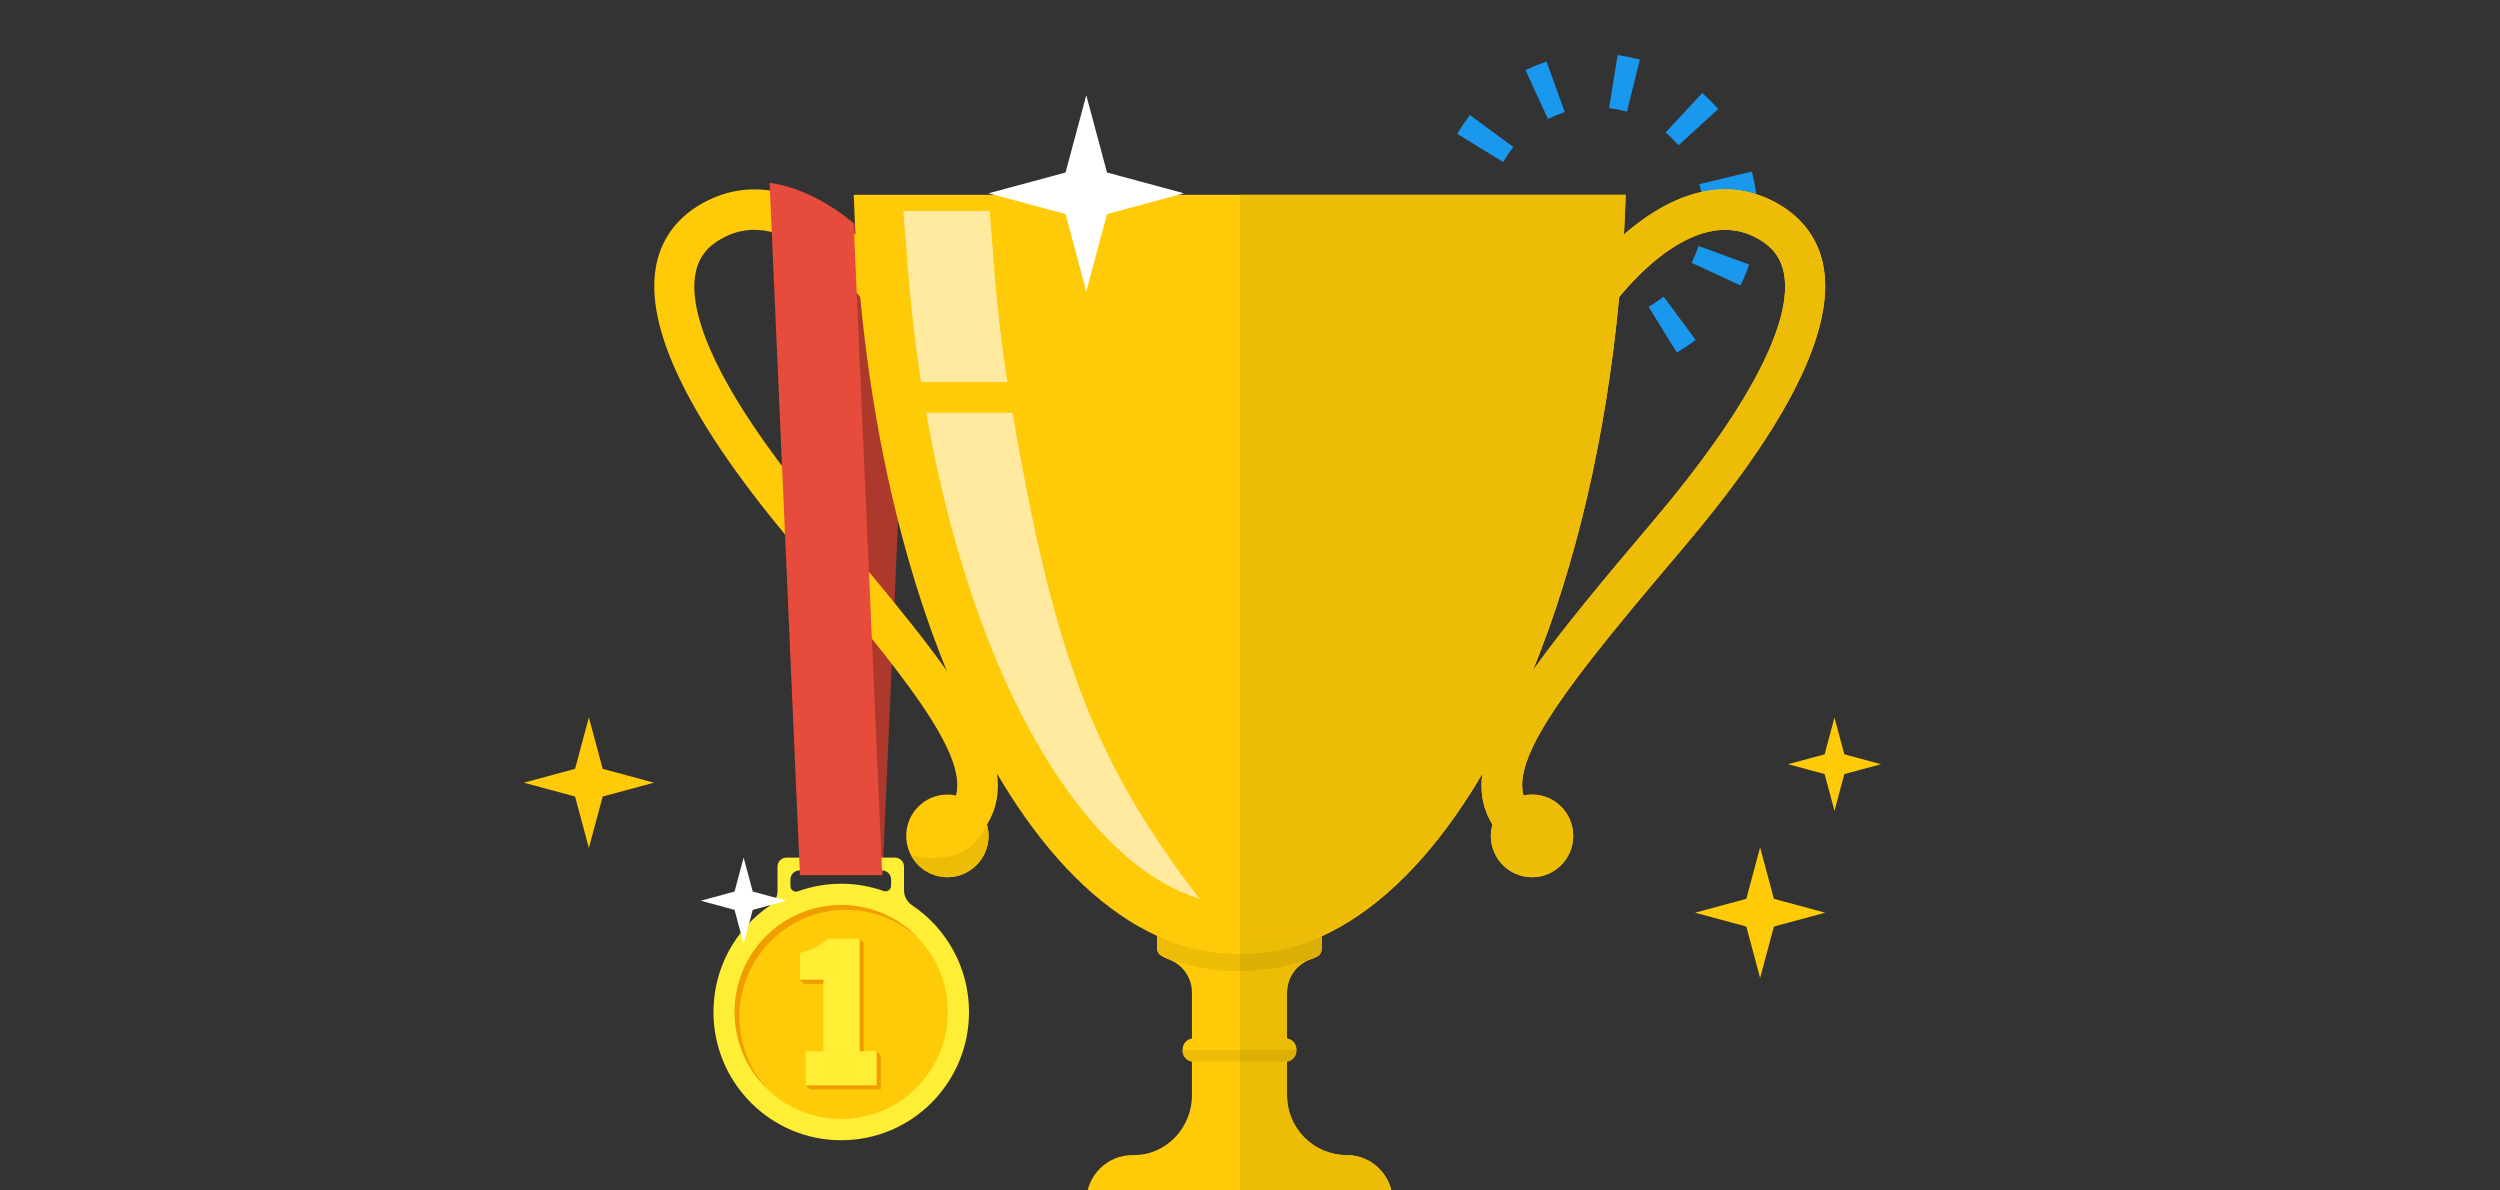 <?xml version="1.0" encoding="UTF-8"?>
<svg width="210px" height="100px" viewBox="0 0 210 100" version="1.1" xmlns="http://www.w3.org/2000/svg" xmlns:xlink="http://www.w3.org/1999/xlink">
    <rect x="0" y="0" width="210" height="100" fill="#333333" stroke="none"/>
    <!-- Generator: Sketch 50.2 (55047) - http://www.bohemiancoding.com/sketch -->
    <title>popup badge mobile</title>
    <desc>Created with Sketch.</desc>
    <defs></defs>
    <g id="WAP" stroke="none" stroke-width="1" fill="none" fill-rule="evenodd">
        <g id="PROFILE---pop-up-badge" transform="translate(-55, -93)">
            <g id="Group-35-Copy-2" transform="translate(15, 83)">
                <g id="Group-35-Copy-3">
                    <g id="Group-39" transform="translate(40, 10)">
                        <path d="M134.116,31 L134.116,27.271 C134.378,27.271 134.639,27.261 134.898,27.239 L135.206,30.956 C134.844,30.985 134.481,31 134.116,31 Z M141.364,28.828 L139.291,25.722 C139.508,25.578 139.719,25.426 139.923,25.265 L142.249,28.189 C141.963,28.414 141.668,28.627 141.364,28.828 Z M146.198,23.035 L142.748,21.581 C142.849,21.343 142.94,21.101 143.021,20.855 L146.582,22.016 C146.469,22.361 146.341,22.701 146.198,23.035 Z M147,15.494 L143.319,16.192 C143.27,15.937 143.211,15.685 143.141,15.437 L146.75,14.434 C146.848,14.783 146.932,15.137 147,15.494 Z M143.466,8.797 L140.795,11.412 C140.612,11.228 140.422,11.05 140.224,10.881 L142.669,8.055 C142.945,8.291 143.211,8.539 143.466,8.797 Z M136.832,5.18 L136.059,8.828 C135.805,8.775 135.549,8.732 135.29,8.7 L135.753,5 C136.116,5.045 136.476,5.105 136.832,5.18 Z M129.244,5.83 L130.637,9.291 C130.395,9.387 130.158,9.494 129.925,9.61 L128.246,6.276 C128.572,6.114 128.905,5.965 129.244,5.83 Z M123.29,10.58 L126.381,12.688 C126.234,12.902 126.096,13.121 125.967,13.347 L122.71,11.502 C122.891,11.187 123.084,10.879 123.29,10.58 Z M121.002,17.736 L124.749,17.796 C124.748,17.871 124.748,17.871 124.747,17.946 C124.747,18.16 124.754,18.369 124.768,18.578 L121.029,18.825 C121.01,18.534 121,18.242 121,17.945 C121,17.841 121,17.841 121.002,17.736 Z M123.067,24.984 L126.222,22.972 C126.363,23.19 126.512,23.403 126.671,23.609 L123.695,25.875 C123.473,25.587 123.264,25.29 123.067,24.984 Z M128.809,29.887 L130.327,26.478 C130.564,26.582 130.806,26.677 131.052,26.762 L129.827,30.286 C129.482,30.167 129.142,30.034 128.809,29.887 Z" id="Oval-6" stroke="#1998ED" stroke-width="0.782" fill="#1998ED" fill-rule="nonzero" transform="translate(134, 18) rotate(2) translate(-134, -18) "></path>
                        <g id="Group" transform="translate(44, 8)">
                            <path d="M32.316,15.642 L32.278,16.501 L30.134,65.508 L23.225,65.508 L25.686,9.295 C29.414,11.625 31.999,15.191 32.316,15.642" id="Fill-90" fill="#AD382C"></path>
                            <path d="M92.558,8.366 C92.521,9.486 92.473,10.597 92.408,11.7 C92.38,12.218 92.348,12.734 92.313,13.247 C92.23,14.491 92.129,15.725 92.012,16.946 C90.9,28.784 88.347,39.524 84.76,48.322 C83.47,51.476 82.052,54.383 80.515,57.001 L80.515,57.004 L80.513,57.006 C79.982,57.909 79.438,58.778 78.88,59.612 C75.381,64.846 71.373,68.654 67.045,70.636 C66.775,70.759 66.499,70.878 66.222,70.986 C66.05,71.053 65.877,71.12 65.703,71.179 C65.462,71.265 65.219,71.347 64.975,71.421 C64.825,71.465 64.678,71.51 64.528,71.549 C64.385,71.588 64.242,71.625 64.097,71.66 C63.522,71.803 62.939,71.914 62.351,71.993 C62.229,72.01 62.106,72.025 61.983,72.038 C61.774,72.065 61.562,72.084 61.353,72.097 C61.233,72.109 61.115,72.116 60.994,72.121 C60.856,72.129 60.719,72.136 60.581,72.139 C60.456,72.144 60.33,72.146 60.205,72.146 L60.136,72.146 C58.066,72.151 55.995,71.769 54.053,70.989 C53.76,70.873 53.472,70.749 53.19,70.616 C48.901,68.647 44.93,64.883 41.466,59.718 C34.293,49.057 29.255,32.429 27.959,13.247 C27.849,11.635 27.767,10.009 27.713,8.366 L92.558,8.366" id="Fill-91" fill="#FFCA08"></path>
                            <path d="M40.62,24.092 L33.369,24.092 C32.812,20.487 32.401,16.762 32.142,12.96 C32.134,12.832 31.889,9.851 31.881,9.723 L39.132,9.723 C39.14,9.851 39.385,12.832 39.394,12.96 C39.652,16.762 40.063,20.487 40.62,24.092" id="Fill-92" fill="#FFEA9F"></path>
                            <path d="M74.54,94.534 L74.54,96.819 L45.69,96.819 L45.69,94.534 C45.69,93.643 46.413,92.923 47.301,92.923 L47.249,92.923 C47.249,91.847 47.682,90.872 48.385,90.166 C49.098,89.448 50.092,89.011 51.186,89.026 C53.922,89.065 56.123,86.758 56.123,84.011 L56.123,75.367 C56.123,74.552 55.794,73.819 55.263,73.284 C54.985,73.005 54.648,72.78 54.271,72.63 C54.222,72.61 54.077,72.551 53.913,72.469 L53.895,72.462 C53.777,72.403 53.647,72.336 53.539,72.265 C53.512,72.247 53.487,72.23 53.463,72.213 C53.391,72.161 53.335,72.107 53.308,72.06 C53.231,71.926 53.19,71.771 53.19,71.608 L53.19,70.463 L67.045,70.463 L67.045,71.616 C67.045,71.853 66.957,72.07 66.807,72.235 C66.768,72.279 66.691,72.326 66.603,72.371 L66.598,72.373 C66.396,72.474 66.136,72.566 66.096,72.578 C64.941,72.973 64.109,74.074 64.109,75.367 L64.109,84.011 C64.109,85.396 64.668,86.649 65.573,87.558 C66.475,88.466 67.724,89.026 69.104,89.026 C70.176,89.026 71.149,89.46 71.85,90.166 C72.553,90.872 72.989,91.847 72.989,92.923 L72.932,92.923 C73.822,92.923 74.54,93.643 74.54,94.534" id="Fill-93" fill="#FFCA08"></path>
                            <path d="M97.484,37.905 C88.397,48.628 83.024,55.22 83.967,58.82 C84.202,58.771 84.444,58.744 84.693,58.744 C86.6,58.744 88.149,60.296 88.149,62.213 C88.149,64.131 86.6,65.685 84.693,65.685 C82.782,65.685 81.232,64.131 81.232,62.213 C81.232,61.888 81.282,61.572 81.367,61.273 C80.577,59.965 80.306,58.566 80.513,57.006 L80.515,57.004 L80.515,57.001 C80.837,54.588 82.301,51.789 84.76,48.322 C87.208,44.87 90.642,40.756 94.914,35.714 C102.817,26.386 106.696,18.985 105.832,14.871 C105.546,13.516 104.742,12.559 103.306,11.86 C98.726,9.637 93.879,14.681 92.012,16.946 C91.516,17.551 91.228,17.956 91.216,17.975 L88.45,16.043 C88.587,15.843 90.083,13.726 92.408,11.7 C95.485,9.02 100.012,6.505 104.774,8.815 C107.125,9.957 108.632,11.811 109.13,14.172 C110.242,19.483 106.326,27.469 97.484,37.905" id="Fill-94" fill="#FFCA08"></path>
                            <path d="M22.789,37.904 C13.946,27.468 10.028,19.484 11.143,14.174 C11.64,11.811 13.146,9.958 15.498,8.816 C23.858,4.759 31.5,15.58 31.822,16.043 L29.056,17.977 C28.994,17.887 22.768,9.045 16.966,11.861 C15.528,12.559 14.726,13.515 14.441,14.871 C13.577,18.985 17.454,26.386 25.356,35.713 C36.7,49.099 42.131,55.928 38.906,61.273 C38.99,61.573 39.038,61.887 39.038,62.214 C39.038,64.13 37.49,65.684 35.58,65.684 C33.67,65.684 32.122,64.13 32.122,62.214 C32.122,60.297 33.67,58.743 35.58,58.743 C35.828,58.743 36.07,58.771 36.304,58.821 C37.248,55.22 31.876,48.628 22.789,37.904" id="Fill-95" fill="#FFCA08"></path>
                            <path d="M35.579,65.684 C35.203,65.684 34.841,65.624 34.501,65.512 C34.841,65.624 35.203,65.684 35.58,65.684 C37.49,65.684 39.038,64.13 39.038,62.214 C39.038,61.916 38.998,61.629 38.927,61.354 C38.998,61.628 39.039,61.917 39.039,62.214 C39.039,64.131 37.491,65.684 35.579,65.684 M34.501,65.512 C34.498,65.511 34.495,65.51 34.492,65.509 C34.495,65.51 34.498,65.511 34.501,65.512 M34.486,65.507 C34.486,65.507 34.485,65.507 34.485,65.507 C34.485,65.507 34.486,65.507 34.486,65.507 M32.72,64.165 C32.72,64.165 32.719,64.165 32.719,64.164 C32.719,64.165 32.72,64.165 32.72,64.165 M32.718,64.162 C32.648,64.059 32.583,63.953 32.525,63.842 C32.525,63.842 32.525,63.842 32.525,63.842 C32.584,63.953 32.648,64.059 32.718,64.162" id="Fill-96" fill="#D8E2E6"></path>
                            <path d="M35.58,65.684 C35.203,65.684 34.841,65.624 34.501,65.512 C34.501,65.512 34.501,65.512 34.501,65.512 C34.498,65.511 34.495,65.51 34.492,65.509 C34.49,65.508 34.488,65.508 34.486,65.507 C34.486,65.507 34.485,65.507 34.485,65.507 C33.761,65.264 33.143,64.787 32.72,64.165 C32.72,64.165 32.719,64.165 32.719,64.164 C32.719,64.164 32.718,64.163 32.718,64.162 C32.648,64.059 32.584,63.953 32.525,63.842 C32.971,63.951 33.643,64.074 34.399,64.074 C35.964,64.074 37.889,63.547 38.906,61.273 C38.913,61.3 38.92,61.327 38.927,61.354 C38.998,61.629 39.038,61.916 39.038,62.214 C39.038,64.13 37.49,65.684 35.58,65.684" id="Fill-97" fill="#EDBC07"></path>
                            <path d="M56.776,67.489 C52.662,66.271 48.575,62.777 44.942,57.367 C39.842,49.781 35.966,38.997 33.795,26.675 L41.046,26.675 C43.217,38.997 45.285,48.498 50.137,57.464 C53.171,63.073 56.776,67.489 56.776,67.489" id="Fill-102" fill="#FFEA9F"></path>
                            <path d="M64.894,80.152 L64.894,80.255 C64.894,80.722 64.555,81.104 64.109,81.171 C64.063,81.181 64.016,81.183 63.969,81.183 L56.266,81.183 C56.217,81.183 56.17,81.178 56.123,81.171 C55.678,81.104 55.341,80.719 55.341,80.255 L55.341,80.152 C55.341,79.688 55.678,79.303 56.123,79.236 C56.17,79.229 56.217,79.224 56.266,79.224 L63.969,79.224 C64.016,79.224 64.063,79.226 64.109,79.236 C64.555,79.303 64.894,79.685 64.894,80.152" id="Fill-103" fill="#FFCA08"></path>
                            <path d="M60.136,81.183 L56.266,81.183 C56.217,81.183 56.17,81.178 56.123,81.171 C55.678,81.104 55.341,80.719 55.341,80.255 L55.341,80.204 L60.136,80.204 L60.136,81.183" id="Fill-104" fill="#EDBC07"></path>
                            <path d="M60.136,73.578 L60.099,73.578 C57.957,73.578 55.88,73.205 53.913,72.469 L53.895,72.462 C53.777,72.403 53.647,72.336 53.539,72.265 C53.512,72.247 53.487,72.23 53.463,72.213 C53.391,72.161 53.335,72.107 53.308,72.06 C53.231,71.926 53.19,71.771 53.19,71.608 L53.19,70.616 C53.472,70.749 53.76,70.873 54.053,70.989 C55.983,71.764 58.04,72.146 60.097,72.146 C60.11,72.146 60.123,72.146 60.136,72.146 L60.136,73.578" id="Fill-106" fill="#EDBC07"></path>
                            <path d="M74.54,96.819 L60.136,96.819 L60.136,81.183 L63.969,81.183 C64.016,81.183 64.063,81.181 64.109,81.171 L64.109,84.011 C64.109,85.396 64.668,86.649 65.573,87.558 C66.475,88.466 67.724,89.026 69.104,89.026 C70.176,89.026 71.149,89.46 71.85,90.166 C72.553,90.872 72.989,91.847 72.989,92.923 L72.932,92.923 C73.822,92.923 74.54,93.643 74.54,94.534 L74.54,96.819" id="Fill-107" fill="#EDBC07"></path>
                            <path d="M92.019,16.938 C92.032,16.922 92.046,16.907 92.058,16.891 C92.046,16.907 92.032,16.922 92.019,16.938 M92.058,16.891 C92.062,16.888 92.064,16.885 92.065,16.882 C92.064,16.885 92.062,16.888 92.058,16.891 M92.071,16.875 C92.072,16.874 92.074,16.873 92.074,16.871 C92.074,16.873 92.072,16.874 92.071,16.875 M92.079,16.867 C93.655,14.971 97.182,11.308 100.907,11.307 C97.182,11.309 93.655,14.971 92.079,16.867 M105.95,16.086 C105.95,15.654 105.911,15.248 105.832,14.871 C105.546,13.516 104.742,12.559 103.306,11.86 C103.301,11.857 103.295,11.855 103.288,11.852 C103.295,11.855 103.301,11.857 103.306,11.86 C104.742,12.559 105.546,13.516 105.832,14.871 C105.911,15.248 105.95,15.654 105.95,16.086 M103.278,11.846 C103.274,11.844 103.271,11.843 103.267,11.841 C103.271,11.843 103.274,11.844 103.278,11.846 M92.424,11.687 C94.648,9.752 97.627,7.908 100.906,7.907 C97.627,7.908 94.648,9.752 92.424,11.687 M104.774,8.815 C104.765,8.81 104.754,8.805 104.746,8.801 C104.754,8.805 104.765,8.81 104.774,8.815 M104.74,8.799 C104.735,8.795 104.728,8.792 104.721,8.789 C104.728,8.792 104.735,8.795 104.74,8.799" id="Fill-108" fill="#D8E2E6"></path>
                            <path d="M67.045,70.636 L67.045,70.463 L60.136,70.463 L60.136,8.366 L92.558,8.366 C92.521,9.486 92.473,10.597 92.408,11.7 C90.083,13.726 88.587,15.843 88.45,16.043 L91.216,17.975 C91.228,17.956 91.516,17.551 92.012,16.946 C90.9,28.784 88.347,39.524 84.76,48.322 C82.301,51.789 80.837,54.588 80.515,57.001 L80.515,57.004 L80.513,57.006 C79.982,57.909 79.438,58.778 78.88,59.612 C75.381,64.846 71.373,68.654 67.045,70.636" id="Fill-109" fill="#EDBC07"></path>
                            <path d="M64.109,79.236 C64.063,79.226 64.016,79.224 63.969,79.224 L60.136,79.224 L60.136,73.578 C62.337,73.573 64.547,73.158 66.598,72.373 C66.396,72.474 66.136,72.566 66.096,72.578 C64.941,72.973 64.109,74.074 64.109,75.367 L64.109,79.236 M60.205,72.146 L60.136,72.146 L60.136,70.463 L67.045,70.463 L67.045,70.636 C66.775,70.759 66.499,70.878 66.222,70.986 C66.05,71.053 65.877,71.12 65.703,71.179 C65.462,71.265 65.219,71.347 64.975,71.421 C64.825,71.465 64.678,71.51 64.528,71.549 C64.385,71.588 64.242,71.625 64.097,71.66 C63.522,71.803 62.939,71.914 62.351,71.993 C62.229,72.01 62.106,72.025 61.983,72.038 C61.774,72.065 61.562,72.084 61.353,72.097 C61.233,72.109 61.115,72.116 60.994,72.121 C60.856,72.129 60.719,72.136 60.581,72.139 C60.456,72.144 60.33,72.146 60.205,72.146" id="Fill-110" fill="#EDBC07"></path>
                            <path d="M84.693,65.685 C82.782,65.685 81.232,64.131 81.232,62.213 C81.232,61.888 81.282,61.572 81.367,61.273 C80.746,60.246 80.446,59.163 80.446,57.99 C80.446,57.669 80.468,57.341 80.513,57.006 L80.515,57.004 L80.515,57.001 C80.837,54.588 82.301,51.789 84.76,48.322 C87.208,44.87 90.642,40.756 94.914,35.714 C102.091,27.242 105.948,20.36 105.95,16.086 C105.95,15.654 105.911,15.248 105.832,14.871 C105.546,13.516 104.742,12.559 103.306,11.86 C103.301,11.857 103.295,11.855 103.288,11.852 C103.285,11.85 103.281,11.848 103.278,11.846 C103.274,11.844 103.271,11.843 103.267,11.841 C102.485,11.468 101.693,11.307 100.911,11.307 C100.909,11.307 100.909,11.307 100.907,11.307 C97.182,11.308 93.655,14.971 92.079,16.867 C92.078,16.868 92.076,16.87 92.074,16.871 C92.074,16.873 92.072,16.874 92.071,16.875 C92.069,16.878 92.067,16.88 92.065,16.882 C92.064,16.885 92.062,16.888 92.058,16.891 C92.058,16.891 92.058,16.891 92.058,16.891 C92.046,16.907 92.032,16.922 92.019,16.938 C92.018,16.941 92.016,16.944 92.012,16.946 C91.516,17.551 91.228,17.956 91.216,17.975 L88.45,16.043 C88.587,15.843 90.083,13.726 92.408,11.7 C92.413,11.695 92.419,11.691 92.424,11.687 C94.648,9.752 97.627,7.908 100.906,7.907 C100.906,7.907 100.906,7.907 100.907,7.907 C102.146,7.907 103.424,8.17 104.721,8.789 C104.728,8.792 104.735,8.795 104.74,8.799 C104.742,8.799 104.744,8.8 104.746,8.801 C104.754,8.805 104.765,8.81 104.774,8.815 C107.125,9.957 108.632,11.811 109.13,14.172 C109.251,14.758 109.313,15.377 109.313,16.028 C109.319,21.276 105.35,28.621 97.484,37.905 C89.087,47.811 83.863,54.191 83.861,57.945 C83.861,58.254 83.896,58.546 83.967,58.82 C84.202,58.771 84.444,58.744 84.693,58.744 C86.6,58.744 88.149,60.296 88.149,62.213 C88.149,64.131 86.6,65.685 84.693,65.685" id="Fill-111" fill="#EDBC07"></path>
                            <path d="M64.894,80.204 L60.136,80.204 L60.136,79.224 L63.969,79.224 C64.016,79.224 64.063,79.226 64.109,79.236 C64.555,79.303 64.894,79.685 64.894,80.152 L64.894,80.204" id="Fill-115" fill="#EDBC07"></path>
                            <path d="M63.969,81.183 L60.136,81.183 L60.136,80.204 L64.894,80.204 L64.894,80.255 C64.894,80.722 64.555,81.104 64.109,81.171 C64.063,81.181 64.016,81.183 63.969,81.183" id="Fill-116" fill="#DCAF07"></path>
                            <path d="M60.136,73.578 L60.136,72.146 L60.205,72.146 C60.33,72.146 60.456,72.144 60.581,72.139 C60.719,72.136 60.856,72.129 60.994,72.121 C61.115,72.116 61.233,72.109 61.353,72.097 C61.562,72.084 61.774,72.065 61.983,72.038 C62.106,72.025 62.229,72.01 62.351,71.993 C62.939,71.914 63.522,71.803 64.097,71.66 C64.242,71.625 64.385,71.588 64.528,71.549 C64.678,71.51 64.825,71.465 64.975,71.421 C65.219,71.347 65.462,71.265 65.703,71.179 C65.877,71.12 66.05,71.053 66.222,70.986 C66.499,70.878 66.775,70.759 67.045,70.636 L67.045,71.616 C67.045,71.853 66.957,72.07 66.807,72.235 C66.768,72.279 66.691,72.326 66.603,72.371 L66.598,72.373 C64.547,73.158 62.337,73.573 60.136,73.578" id="Fill-118" fill="#DCAF07"></path>
                            <polyline id="Fill-119" fill="#FFFFFF" points="48.989 6.49 55.455 8.237 48.989 9.984 47.248 16.474 45.507 9.984 39.041 8.237 45.507 6.49 47.248 0 48.989 6.49"></polyline>
                            <polyline id="Fill-119-Copy" fill="#FFCA08" points="105.009 67.502 109.315 68.666 105.009 69.829 103.849 74.151 102.69 69.829 98.384 68.666 102.69 67.502 103.849 63.18 105.009 67.502"></polyline>
                            <polyline id="Fill-119-Copy" fill="#FFCA08" points="110.924 55.362 114 56.193 110.924 57.024 110.096 60.111 109.268 57.024 106.192 56.193 109.268 55.362 110.096 52.275 110.924 55.362"></polyline>
                            <polyline id="Fill-119-Copy-2" fill="#FFCA08" points="6.625 56.582 10.932 57.746 6.625 58.909 5.466 63.231 4.306 58.909 0 57.746 4.306 56.582 5.466 52.26 6.625 56.582"></polyline>
                            <path d="M30.853,66.401 C30.853,66.725 30.533,66.951 30.228,66.844 C29.113,66.45 27.913,66.235 26.664,66.235 C25.386,66.235 24.161,66.46 23.024,66.87 C22.719,66.981 22.396,66.755 22.396,66.429 L22.396,65.877 C22.396,65.458 22.735,65.118 23.152,65.118 L30.097,65.118 C30.514,65.118 30.853,65.458 30.853,65.877 L30.853,66.401 Z M31.937,66.78 L31.937,64.798 C31.937,64.379 31.599,64.039 31.181,64.039 L22.068,64.039 C21.65,64.039 21.312,64.379 21.312,64.798 L21.312,66.833 C21.312,67.335 21.062,67.803 20.648,68.085 C17.801,70.022 15.931,73.296 15.931,77.008 C15.931,82.957 20.736,87.78 26.664,87.78 C32.591,87.78 37.397,82.957 37.397,77.008 C37.397,73.266 35.496,69.97 32.611,68.039 C32.191,67.758 31.937,67.287 31.937,66.78 Z" id="Fill-120" fill="#FEEE36"></path>
                            <path d="M35.616,77.008 C35.616,81.97 31.608,85.993 26.664,85.993 C21.719,85.993 17.711,81.97 17.711,77.008 C17.711,72.045 21.719,68.023 26.664,68.023 C31.608,68.023 35.616,72.045 35.616,77.008" id="Fill-121" fill="#FFCA08"></path>
                            <path d="M33.106,70.779 C31.513,69.316 29.393,68.424 27.065,68.424 C22.119,68.424 18.112,72.447 18.112,77.41 C18.112,79.747 19,81.874 20.457,83.473 C20.401,83.422 20.346,83.37 20.291,83.317 L20.268,83.294 C18.687,81.674 17.711,79.454 17.711,77.008 C17.711,72.046 21.72,68.022 26.664,68.022 C29.102,68.022 31.313,69.002 32.927,70.589 L32.95,70.612 C33.003,70.667 33.055,70.722 33.106,70.779" id="Fill-122" fill="#F09D00"></path>
                            <polyline id="Fill-123" fill="#F09D00" points="24.027 83.514 23.685 83.171 25.505 80.647 25.505 74.637 23.543 74.637 23.201 74.294 28.21 70.845 28.552 71.188 28.552 80.647 29.642 80.304 29.984 80.647 29.984 83.514 24.027 83.514"></polyline>
                            <path d="M23.685,83.171 L23.685,80.304 L25.163,80.304 L25.163,74.294 L23.201,74.294 L23.201,72.044 L23.481,71.975 C24.25,71.785 24.956,71.395 25.527,70.845 L28.21,70.845 L28.21,80.304 L29.642,80.304 L29.642,83.171 L23.685,83.171" id="Fill-124" fill="#FFEE34"></path>
                            <path d="M30.104,65.508 L23.196,65.508 L20.648,7.36 C23.329,7.723 25.762,9.164 27.707,10.75 L30.104,65.508" id="Fill-125" fill="#E74B3C"></path>
                            <polyline id="Fill-126" fill="#FFFFFF" points="19.231 66.891 22.073 67.659 19.231 68.427 18.466 71.279 17.701 68.427 14.859 67.659 17.701 66.891 18.466 64.039 19.231 66.891"></polyline>
                        </g>
                    </g>
                </g>
            </g>
        </g>
    </g>
</svg>